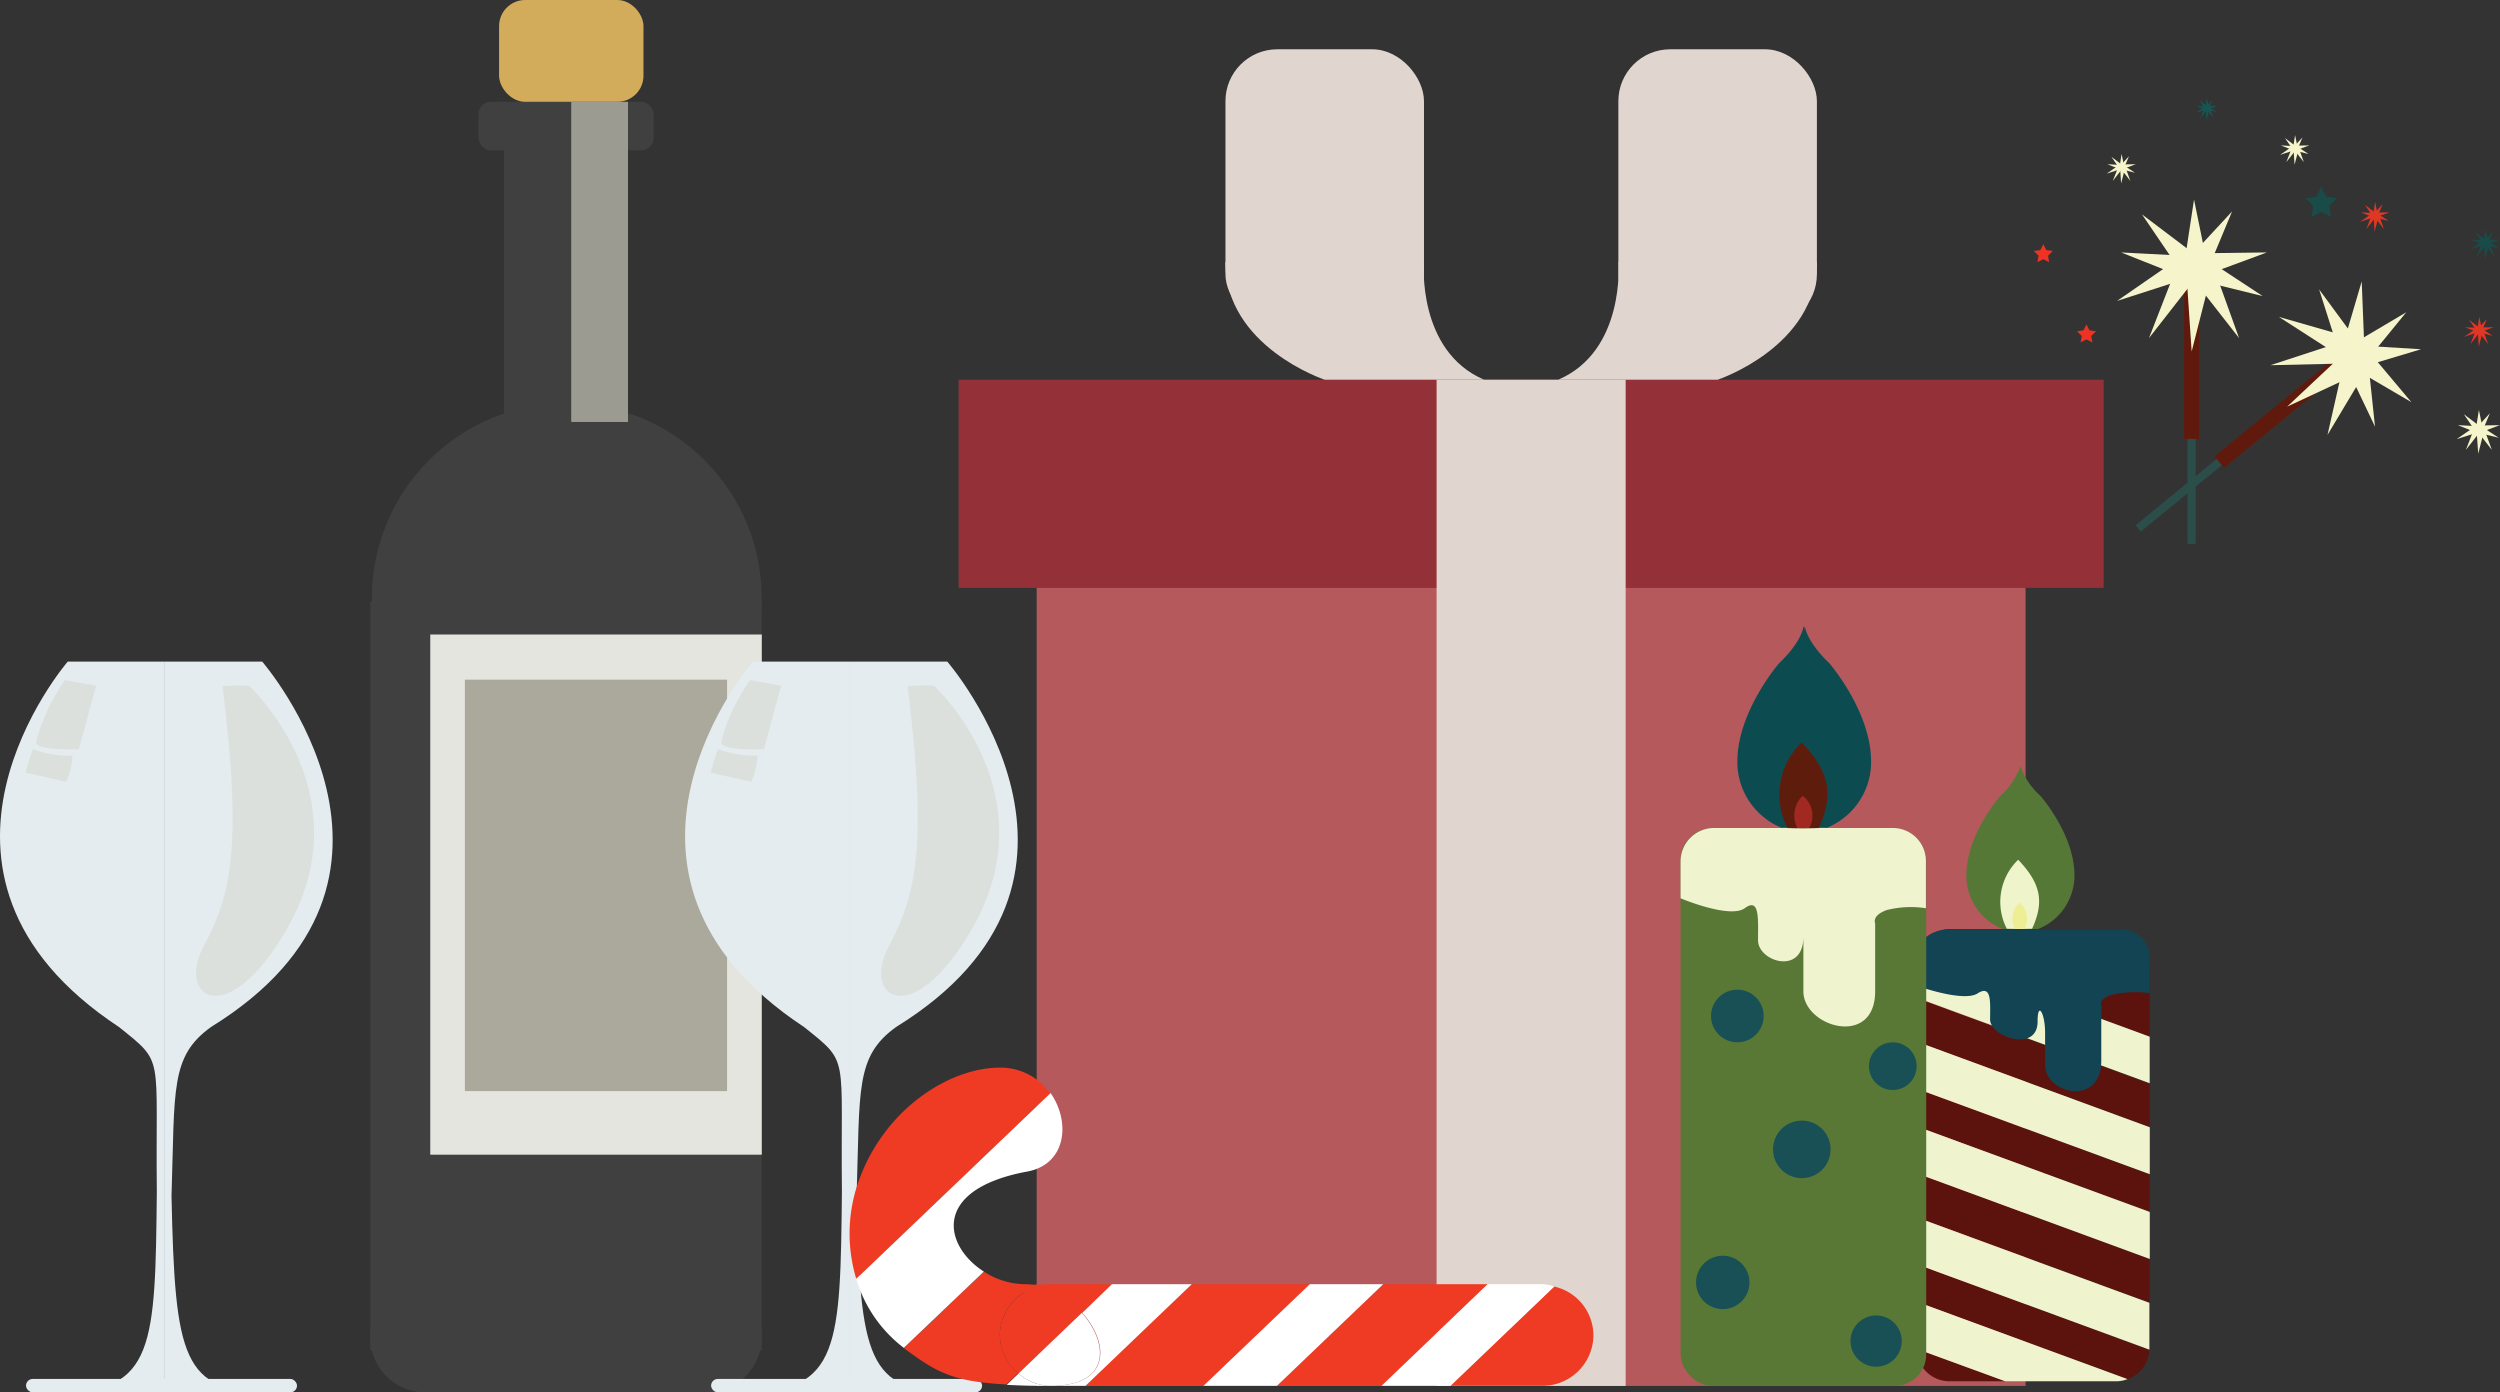 <svg id="Layer_1" data-name="Layer 1" xmlns="http://www.w3.org/2000/svg" viewBox="0 0 253.62 141.25"><rect x="0" y="0" width="253.62" height="141.25" fill="#333333" stroke="none"/><defs><style>.cls-1{fill:#404040;}.cls-2{fill:#d3ac5b;}.cls-3{fill:#e5e5df;}.cls-4{fill:#aaa99b;}.cls-5{fill:#9b9b92;}.cls-6{fill:#e4ecf0;}.cls-7{fill:#dbe0dd;}.cls-8{fill:#943038;}.cls-9{fill:#b5595d;}.cls-10{fill:#e1d6cf;}.cls-11{fill:#567836;}.cls-12{fill:#eff4cb;}.cls-13{fill:#eeee94;}.cls-14{fill:#5d130d;}.cls-15{fill:#eff4cf;}.cls-16{fill:#134453;}.cls-17{fill:#597836;}.cls-18{fill:#185056;}.cls-19{fill:#0c4c51;}.cls-20{fill:#5e1c0d;}.cls-21{fill:#a12922;}.cls-22{fill:#2b4e4a;}.cls-23{fill:#601a0d;}.cls-24{fill:#f6f4cb;}.cls-25{fill:#175552;}.cls-26{fill:#dd3826;}.cls-27{fill:#194b48;}.cls-28{fill:#df3626;}.cls-29{fill:#ee3325;}.cls-30{fill:#ef3b24;}.cls-31{fill:#fff;}</style></defs><title>gift2</title><g id="_Group_" data-name="&lt;Group&gt;"><circle id="_Path_" data-name="&lt;Path&gt;" class="cls-1" cx="57.5" cy="60.67" r="19.77"/><rect class="cls-1" x="37.57" y="61.02" width="39.7" height="75.98"/><rect class="cls-1" x="51.13" y="11.91" width="12.57" height="77.91"/><rect class="cls-1" x="48.54" y="10.33" width="17.77" height="4.92" rx="1.26" ry="1.26"/><rect class="cls-2" x="50.63" width="14.65" height="10.33" rx="2.65" ry="2.65"/><rect class="cls-3" x="43.65" y="64.37" width="33.63" height="52.77"/><rect class="cls-4" x="47.16" y="68.95" width="26.6" height="41.74"/><path id="_Path_2" data-name="&lt;Path&gt;" class="cls-1" d="M71.7,141.25H43.14a5.58,5.58,0,0,1-5.57-5.57h0a5.58,5.58,0,0,1,5.57-5.57H71.7a5.58,5.58,0,0,1,5.57,5.57h0A5.58,5.58,0,0,1,71.7,141.25Z"/><rect class="cls-5" x="57.95" y="10.33" width="5.76" height="32.48"/></g><g id="_Group_2" data-name="&lt;Group&gt;"><g id="_Group_3" data-name="&lt;Group&gt;"><path id="_Path_3" data-name="&lt;Path&gt;" class="cls-6" d="M96.9,141.25H86.23V67.12H96.1s19.13,22.06-5.2,37.07c-4.15,3-3.65,6.29-4,17.14C87.25,137.81,88,141.25,96.9,141.25Z"/><path class="cls-6" d="M75.57,141.25H86.23V67.12H76.37s-18.49,21.44,5.2,37.07c4.67,3.75,3.69,2.62,3.84,16.68C85.25,136.43,85.18,141.25,75.57,141.25Z"/><rect class="cls-6" x="72.14" y="139.89" width="27.49" height="1.36" rx="0.68" ry="0.68"/></g><g id="_Group_4" data-name="&lt;Group&gt;"><path id="_Path_4" data-name="&lt;Path&gt;" class="cls-7" d="M94.75,69.56s12,11,3.67,25c-6,10.13-11,6.57-8.25,1.42s3.94-10,1.9-26.37A20.62,20.62,0,0,1,94.75,69.56Z"/><path id="_Path_5" data-name="&lt;Path&gt;" class="cls-7" d="M76.09,69a19.84,19.84,0,0,0-2.92,6.19C72.84,76.22,77.5,76,77.5,76l1.75-6.44Z"/><path id="_Path_6" data-name="&lt;Path&gt;" class="cls-7" d="M72.84,76a10.05,10.05,0,0,0,4,.64,6.64,6.64,0,0,1-.63,2.67l-4.12-.92S72.5,76.86,72.84,76Z"/></g></g><g id="_Group_5" data-name="&lt;Group&gt;"><rect class="cls-8" x="97.25" y="38.52" width="116.16" height="21.12"/><rect class="cls-9" x="105.17" y="59.64" width="100.32" height="80.96"/><rect class="cls-10" x="145.74" y="38.52" width="19.18" height="102.08"/><rect class="cls-10" x="124.32" y="5" width="20.14" height="28.09" rx="5.26" ry="5.26"/><path id="_Path_7" data-name="&lt;Path&gt;" class="cls-10" d="M134.38,38.52s-10.07-3.35-10.07-11.92h20.14s-0.72,9,6.11,11.92H134.38Z"/><rect class="cls-10" x="164.19" y="5" width="20.14" height="28.09" rx="5.26" ry="5.26" transform="translate(348.51 38.09) rotate(180)"/><path class="cls-10" d="M174.26,38.52s10.07-3.35,10.07-11.92H164.19s0.72,9-6.11,11.92h16.18Z"/></g><g id="_Group_6" data-name="&lt;Group&gt;"><g id="_Group_7" data-name="&lt;Group&gt;"><path id="_Path_8" data-name="&lt;Path&gt;" class="cls-6" d="M27.4,141.25H16.73V67.12H26.6s19.13,22.06-5.2,37.07c-4.15,3-3.65,6.29-4,17.14C17.75,137.81,18.52,141.25,27.4,141.25Z"/><path class="cls-6" d="M6.07,141.25H16.73V67.12H6.87s-18.49,21.44,5.2,37.07c4.67,3.75,3.69,2.62,3.84,16.68C15.75,136.43,15.68,141.25,6.07,141.25Z"/><rect class="cls-6" x="2.64" y="139.89" width="27.49" height="1.36" rx="0.68" ry="0.68"/></g><g id="_Group_8" data-name="&lt;Group&gt;"><path id="_Path_9" data-name="&lt;Path&gt;" class="cls-7" d="M25.25,69.56s12,11,3.67,25c-6,10.13-11,6.57-8.25,1.42s3.94-10,1.9-26.37A20.62,20.62,0,0,1,25.25,69.56Z"/><path id="_Path_10" data-name="&lt;Path&gt;" class="cls-7" d="M6.59,69a19.84,19.84,0,0,0-2.92,6.19C3.34,76.22,8,76,8,76l1.75-6.44Z"/><path id="_Path_11" data-name="&lt;Path&gt;" class="cls-7" d="M3.34,76a10.05,10.05,0,0,0,4,.64,6.64,6.64,0,0,1-.63,2.67l-4.12-.92S3,76.86,3.34,76Z"/></g></g><g id="_Group_9" data-name="&lt;Group&gt;"><g id="_Group_10" data-name="&lt;Group&gt;"><g id="_Group_11" data-name="&lt;Group&gt;"><g id="_Group_12" data-name="&lt;Group&gt;"><path id="_Path_12" data-name="&lt;Path&gt;" class="cls-11" d="M203.16,94.24a5.83,5.83,0,0,1-3.68-5.44c0-4.14,3.44-8.05,3.44-8.05a7.26,7.26,0,0,0,2-2.92c0.3-1.4,0,16.42,0,16.42h-1.74Z"/><path class="cls-11" d="M206.77,94.24a5.83,5.83,0,0,0,3.68-5.44c0-4.14-3.44-8.05-3.44-8.05a7.26,7.26,0,0,1-2-2.92c-0.3-1.4,0,16.42,0,16.42h1.74Z"/></g><path id="_Path_13" data-name="&lt;Path&gt;" class="cls-12" d="M203.59,94.22a5.93,5.93,0,0,1,1.15-7c2.35,2.45,2.64,4.32,1.41,7C204.7,94.26,203.59,94.22,203.59,94.22Z"/><path id="_Path_14" data-name="&lt;Path&gt;" class="cls-13" d="M204.41,94.23a2.23,2.23,0,0,1,.44-2.65,2.06,2.06,0,0,1,.53,2.65C204.82,94.24,204.41,94.23,204.41,94.23Z"/></g><g id="_Group_13" data-name="&lt;Group&gt;"><g id="_Group_14" data-name="&lt;Group&gt;"><path id="_Path_15" data-name="&lt;Path&gt;" class="cls-14" d="M197.8,140.13h5.63l-9-3.29A3.35,3.35,0,0,0,197.8,140.13Z"/><polygon id="_Path_16" data-name="&lt;Path&gt;" class="cls-14" points="194.44 123.49 218.09 132.17 218.09 127.72 194.44 119.03 194.44 123.49"/><path id="_Path_17" data-name="&lt;Path&gt;" class="cls-14" d="M218.08,97.61a3.36,3.36,0,0,0-3.35-3.35H197.8a3.32,3.32,0,0,0-3.14,2.31l23.43,8.61V97.61Z"/><polygon id="_Path_18" data-name="&lt;Path&gt;" class="cls-14" points="218.09 109.94 194.44 101.25 194.44 105.67 218.09 114.36 218.09 109.94"/><path id="_Path_19" data-name="&lt;Path&gt;" class="cls-14" d="M194.44,132.07l21.37,7.85a3.31,3.31,0,0,0,2.25-3l-23.61-8.67v3.81Z"/><polygon id="_Path_20" data-name="&lt;Path&gt;" class="cls-14" points="194.44 110.44 194.44 114.27 218.09 122.95 218.09 119.12 194.44 110.44"/><path id="_Path_21" data-name="&lt;Path&gt;" class="cls-15" d="M218.08,105.17l-23.43-8.61a3.28,3.28,0,0,0-.21,1v3.65l23.64,8.68v-4.77Z"/><polygon id="_Path_22" data-name="&lt;Path&gt;" class="cls-15" points="218.09 114.36 194.44 105.67 194.44 110.44 218.09 119.12 218.09 114.36"/><polygon id="_Path_23" data-name="&lt;Path&gt;" class="cls-15" points="194.44 119.03 218.09 127.72 218.09 122.95 194.44 114.27 194.44 119.03"/><path id="_Path_24" data-name="&lt;Path&gt;" class="cls-15" d="M194.44,128.25l23.61,8.67c0-.05,0-0.1,0-0.15v-4.6l-23.64-8.68v4.77Z"/><path id="_Path_25" data-name="&lt;Path&gt;" class="cls-15" d="M194.44,136.78s0,0,0,.06l9,3.29h11.31a3.29,3.29,0,0,0,1.08-.22l-21.37-7.85v4.71Z"/></g><path id="_Path_26" data-name="&lt;Path&gt;" class="cls-16" d="M194.44,100s4.73,1.71,6.18.78,1.28,0.89,1.27,2.64,4.82,3.42,4.82.2c0-2.11.76-.84,0.76,1.15v3.28c0,2.94,5.7,4.23,5.7-.44V102s-0.36-.62,1.09-1.09a11.06,11.06,0,0,1,3.82-.16V97a2.92,2.92,0,0,0-3.18-2.72H197.62c-1.14,0-3.18.78-3.18,2.72v3Z"/></g></g><g id="_Group_15" data-name="&lt;Group&gt;"><rect class="cls-17" x="170.49" y="84.04" width="24.92" height="56.55" rx="3.18" ry="3.18"/><path id="_Path_27" data-name="&lt;Path&gt;" class="cls-15" d="M170.49,91.13s5,2.11,6.52,1,1.34,1.09,1.34,3.26,4.6,3.6,4.6-.36v5.54c0,3.63,7.28,5.75,7.28,0v-6.9s-0.38-.77,1.15-1.34a10,10,0,0,1,4-.19v-4.7A3.35,3.35,0,0,0,192.06,84H173.84a3.39,3.39,0,0,0-3.35,3.35v3.74Z"/><circle id="_Path_28" data-name="&lt;Path&gt;" class="cls-18" cx="176.25" cy="103.07" r="2.67"/><circle id="_Path_29" data-name="&lt;Path&gt;" class="cls-18" cx="174.77" cy="130.1" r="2.71"/><circle id="_Path_30" data-name="&lt;Path&gt;" class="cls-18" cx="182.79" cy="116.6" r="2.92"/><circle id="_Path_31" data-name="&lt;Path&gt;" class="cls-18" cx="190.33" cy="136.05" r="2.6"/><circle id="_Path_32" data-name="&lt;Path&gt;" class="cls-18" cx="192.02" cy="108.16" r="2.42"/><g id="_Group_16" data-name="&lt;Group&gt;"><g id="_Group_17" data-name="&lt;Group&gt;"><path id="_Path_33" data-name="&lt;Path&gt;" class="cls-19" d="M180.8,84a7.21,7.21,0,0,1-4.55-6.73c0-5.12,4.25-10,4.25-10s2.07-1.88,2.44-3.61,0,20.3,0,20.3H180.8Z"/><path class="cls-19" d="M185.27,84a7.21,7.21,0,0,0,4.55-6.73c0-5.12-4.25-10-4.25-10s-2.07-1.88-2.44-3.61,0,20.3,0,20.3h2.15Z"/></g><path id="_Path_34" data-name="&lt;Path&gt;" class="cls-20" d="M181.34,84a7.33,7.33,0,0,1,1.43-8.68c2.9,3,3.26,5.34,1.75,8.68C182.71,84.07,181.34,84,181.34,84Z"/><path id="_Path_35" data-name="&lt;Path&gt;" class="cls-21" d="M182.34,84a2.76,2.76,0,0,1,.54-3.27,2.55,2.55,0,0,1,.66,3.27C182.86,84,182.34,84,182.34,84Z"/></g></g></g><g id="_Group_18" data-name="&lt;Group&gt;"><g id="_Group_19" data-name="&lt;Group&gt;"><rect class="cls-22" x="221.92" y="25.82" width="0.83" height="29.35"/><rect class="cls-23" x="221.57" y="25.82" width="1.52" height="18.71"/></g><g id="_Group_20" data-name="&lt;Group&gt;"><polygon id="_Path_36" data-name="&lt;Path&gt;" class="cls-24" points="222.58 20.24 223.69 25.69 229.97 25.61 224.72 27.55 227.15 34.3 222.58 28.45 218.01 34.3 220.56 27.75 215.19 25.61 221.71 25.95 222.58 20.24"/><polygon class="cls-24" points="226.44 21.45 224.3 26.59 229.55 30.04 224.11 28.7 222.34 35.66 221.84 28.25 214.77 30.53 220.55 26.53 217.3 21.75 222.51 25.69 226.44 21.45"/></g><g id="_Group_21" data-name="&lt;Group&gt;"><rect class="cls-22" x="227.86" y="29.64" width="0.83" height="29.35" transform="translate(117.97 -160.4) rotate(50.7)"/><rect class="cls-23" x="231.63" y="31.59" width="1.52" height="18.71" transform="translate(116.87 -164.81) rotate(50.7)"/></g><g id="_Group_22" data-name="&lt;Group&gt;"><polygon class="cls-24" points="244.11 31.68 240.59 35.99 244.63 40.8 239.8 37.97 236.12 44.12 237.76 36.88 230.33 37.05 237.02 34.86 235.27 29.36 239.14 34.62 244.11 31.68"/><polygon class="cls-24" points="245.61 35.43 240.28 37.03 240.94 43.28 238.53 38.22 232.03 41.25 237.44 36.17 231.19 32.15 237.96 34.09 239.59 28.55 239.85 35.08 245.61 35.43"/></g><g id="_Group_23" data-name="&lt;Group&gt;"><polygon id="_Path_37" data-name="&lt;Path&gt;" class="cls-25" points="223.88 9.95 224.05 10.74 224.96 10.73 224.2 11.01 224.55 11.99 223.88 11.14 223.22 11.99 223.59 11.04 222.81 10.73 223.76 10.78 223.88 9.95"/><polygon class="cls-25" points="224.44 10.13 224.13 10.87 224.9 11.38 224.11 11.18 223.85 12.19 223.78 11.12 222.75 11.45 223.59 10.87 223.12 10.17 223.88 10.74 224.44 10.13"/></g><g id="_Group_24" data-name="&lt;Group&gt;"><polygon id="_Path_38" data-name="&lt;Path&gt;" class="cls-24" points="232.83 13.71 233.05 14.77 234.27 14.75 233.25 15.13 233.72 16.45 232.83 15.31 231.94 16.45 232.44 15.17 231.39 14.75 232.66 14.82 232.83 13.71"/><polygon class="cls-24" points="233.58 13.94 233.16 14.94 234.19 15.62 233.13 15.36 232.78 16.71 232.68 15.27 231.31 15.71 232.44 14.93 231.8 14 232.82 14.77 233.58 13.94"/></g><g id="_Group_25" data-name="&lt;Group&gt;"><polygon id="_Path_39" data-name="&lt;Path&gt;" class="cls-24" points="251.48 41.59 251.8 43.16 253.61 43.13 252.09 43.7 252.79 45.64 251.48 43.95 250.16 45.64 250.89 43.75 249.34 43.13 251.22 43.23 251.48 41.59"/><polygon class="cls-24" points="252.59 41.93 251.97 43.42 253.49 44.41 251.92 44.03 251.41 46.03 251.26 43.9 249.22 44.55 250.89 43.4 249.95 42.02 251.46 43.16 252.59 41.93"/></g><g id="_Group_26" data-name="&lt;Group&gt;"><polygon id="_Path_40" data-name="&lt;Path&gt;" class="cls-24" points="215.23 15.62 215.45 16.68 216.67 16.66 215.65 17.04 216.12 18.35 215.23 17.21 214.34 18.35 214.84 17.08 213.79 16.66 215.06 16.73 215.23 15.62"/><polygon class="cls-24" points="215.98 15.85 215.56 16.85 216.59 17.52 215.53 17.26 215.18 18.62 215.09 17.17 213.71 17.62 214.84 16.84 214.2 15.91 215.22 16.68 215.98 15.85"/></g><g id="_Group_27" data-name="&lt;Group&gt;"><polygon id="_Path_41" data-name="&lt;Path&gt;" class="cls-26" points="240.95 20.48 241.17 21.56 242.41 21.54 241.37 21.92 241.85 23.25 240.95 22.1 240.05 23.25 240.55 21.96 239.49 21.54 240.78 21.61 240.95 20.48"/><polygon class="cls-26" points="241.71 20.72 241.29 21.73 242.32 22.41 241.25 22.15 240.9 23.52 240.8 22.06 239.41 22.51 240.55 21.72 239.91 20.78 240.94 21.55 241.71 20.72"/></g><g id="_Group_28" data-name="&lt;Group&gt;"><polygon id="_Path_42" data-name="&lt;Path&gt;" class="cls-27" points="252.16 23.25 252.38 24.33 253.62 24.31 252.58 24.7 253.06 26.03 252.16 24.87 251.26 26.03 251.76 24.73 250.7 24.31 251.99 24.38 252.16 23.25"/><polygon class="cls-27" points="252.92 23.49 252.5 24.51 253.53 25.19 252.46 24.92 252.11 26.3 252.01 24.83 250.62 25.29 251.76 24.49 251.12 23.55 252.15 24.33 252.92 23.49"/></g><g id="_Group_29" data-name="&lt;Group&gt;"><polygon id="_Path_43" data-name="&lt;Path&gt;" class="cls-28" points="251.52 32.14 251.74 33.21 252.98 33.2 251.94 33.58 252.42 34.91 251.52 33.76 250.62 34.91 251.12 33.62 250.06 33.2 251.34 33.26 251.52 32.14"/><polygon class="cls-28" points="252.28 32.38 251.86 33.39 252.89 34.07 251.82 33.81 251.47 35.18 251.37 33.72 249.98 34.17 251.12 33.38 250.48 32.44 251.5 33.21 252.28 32.38"/></g><polygon id="_Path_44" data-name="&lt;Path&gt;" class="cls-27" points="235.49 18.94 235.98 19.95 237.09 20.11 236.29 20.89 236.48 22 235.49 21.48 234.49 22 234.68 20.89 233.88 20.11 234.99 19.95 235.49 18.94"/><polygon id="_Path_45" data-name="&lt;Path&gt;" class="cls-29" points="207.29 24.77 207.59 25.37 208.25 25.46 207.77 25.94 207.88 26.6 207.29 26.29 206.69 26.6 206.81 25.94 206.32 25.46 206.99 25.37 207.29 24.77"/><polygon id="_Path_46" data-name="&lt;Path&gt;" class="cls-29" points="211.67 32.91 211.97 33.51 212.64 33.61 212.15 34.08 212.27 34.74 211.67 34.43 211.07 34.74 211.19 34.08 210.71 33.61 211.37 33.51 211.67 32.91"/></g><g id="_Group_30" data-name="&lt;Group&gt;"><path id="_Path_47" data-name="&lt;Path&gt;" class="cls-30" d="M112.8,130.28h-6.21c-0.38,0-5.06.14-5.42,0.22,1.64,0.42,7.49,1.43,8.59,2.69Z"/><polygon id="_Path_48" data-name="&lt;Path&gt;" class="cls-30" points="140.32 130.28 129.54 140.59 140.15 140.59 150.93 130.28 140.32 130.28"/><polygon id="_Path_49" data-name="&lt;Path&gt;" class="cls-30" points="120.85 130.28 110.07 140.59 122.09 140.59 132.88 130.28 120.85 130.28"/><path id="_Path_50" data-name="&lt;Path&gt;" class="cls-30" d="M157.64,130.51L147.1,140.59h9.4a5.17,5.17,0,0,0,5.15-5.15A5.1,5.1,0,0,0,157.64,130.51Z"/><path id="_Path_51" data-name="&lt;Path&gt;" class="cls-30" d="M101.43,108.31c-5,0-11.39,4-14.11,10.95a15.87,15.87,0,0,0-.45,10.49l19.67-18.81A6.11,6.11,0,0,0,101.43,108.31Z"/><path id="_Path_52" data-name="&lt;Path&gt;" class="cls-30" d="M101.43,135.44a5.1,5.1,0,0,1,4.07-4.94,6.27,6.27,0,0,0-1.54-.22A7.83,7.83,0,0,1,99.81,129l-8.12,7.76,0,0c3.28,2.42,4.85,3.4,10.41,3.69l1.2-1.15A5.08,5.08,0,0,1,101.43,135.44Z"/><path id="_Path_53" data-name="&lt;Path&gt;" class="cls-30" d="M101.43,135.44a5.08,5.08,0,0,0,1.9,3.9l6.43-6.15a8.69,8.69,0,0,0-4.25-2.69A5.1,5.1,0,0,0,101.43,135.44Z"/><path id="_Path_54" data-name="&lt;Path&gt;" class="cls-31" d="M104,118.89c4.16-.63,4.67-5,2.58-8L86.86,129.74a13.7,13.7,0,0,0,4.83,7L99.81,129C95.8,126.44,94.43,120.76,104,118.89Z"/><path id="_Path_55" data-name="&lt;Path&gt;" class="cls-31" d="M112.8,130.28l-3,2.91c2.7,3,3,7.4-3.17,7.4h3.49l10.78-10.31H112.8Z"/><path id="_Path_56" data-name="&lt;Path&gt;" class="cls-31" d="M103.33,139.34l-1.2,1.15c1.27,0.07,2.69.11,4.45,0.11A5.06,5.06,0,0,1,103.33,139.34Z"/><path id="_Path_57" data-name="&lt;Path&gt;" class="cls-31" d="M106.58,140.59c6.18,0,5.87-4.35,3.17-7.4l-6.43,6.15A5.06,5.06,0,0,0,106.58,140.59Z"/><polygon id="_Path_58" data-name="&lt;Path&gt;" class="cls-31" points="132.88 130.28 122.09 140.59 129.54 140.59 140.32 130.28 132.88 130.28"/><path id="_Path_59" data-name="&lt;Path&gt;" class="cls-31" d="M156.5,130.28h-5.57l-10.78,10.31h7l10.54-10.08A4.91,4.91,0,0,0,156.5,130.28Z"/></g></svg>